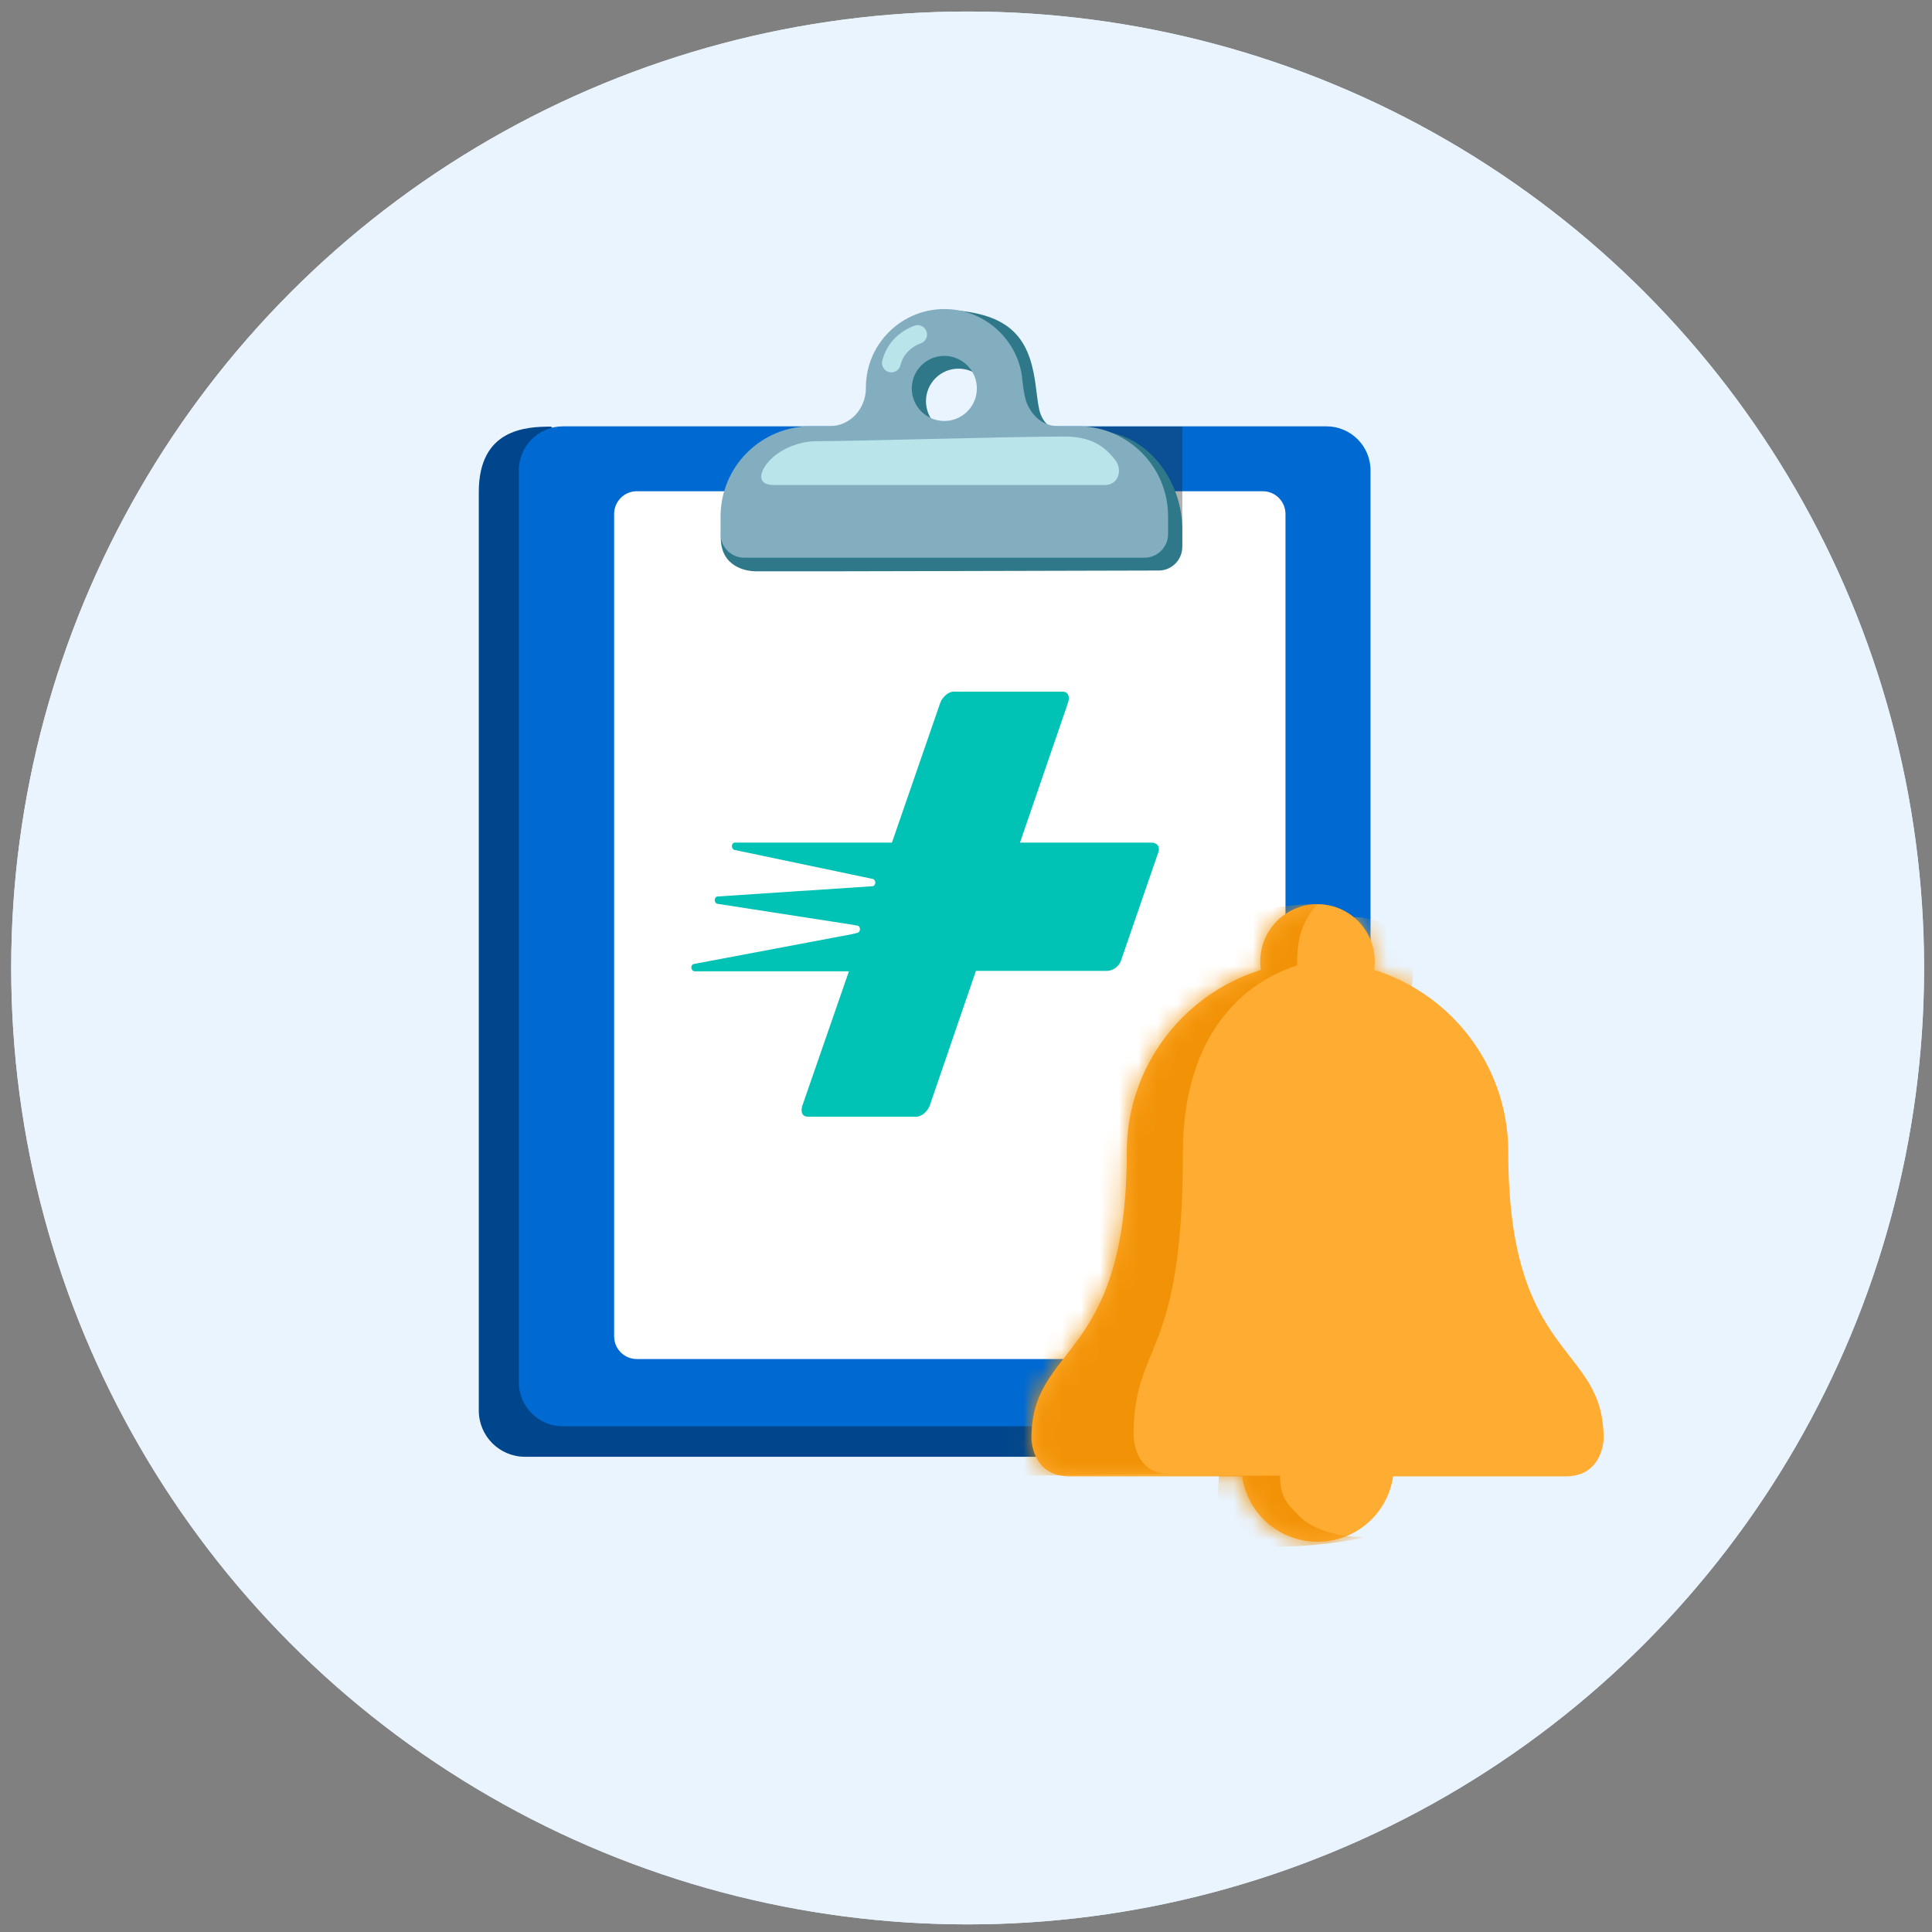 <svg width="101" height="101" viewBox="0 0 101 101" fill="none" xmlns="http://www.w3.org/2000/svg">
<rect x="0" y="0" width="101" height="101" fill="#808080" stroke="none"/>
<circle cx="50.586" cy="50.602" r="50" fill="#E9F4FF"/>
<path d="M71.108 72.19L28.814 22.303C27.478 22.303 25.03 22.425 25.03 25.726V73.74C25.03 75.075 26.112 76.157 27.448 76.157H68.173C69.508 76.162 71.108 74.964 71.108 72.19Z" fill="#00468C"/>
<path d="M27.124 72.257V24.594C27.124 23.319 28.155 22.288 29.43 22.288H69.342C70.617 22.288 71.648 23.319 71.648 24.594V72.257C71.648 73.532 70.617 74.563 69.342 74.563H29.43C28.155 74.563 27.124 73.532 27.124 72.257Z" fill="#0069D2"/>
<path d="M32.105 69.858V26.868C32.105 26.213 32.638 25.68 33.293 25.68H66.013C66.668 25.68 67.202 26.213 67.202 26.868V69.858C67.202 70.514 66.668 71.047 66.013 71.047H33.293C32.638 71.047 32.105 70.519 32.105 69.858Z" fill="white"/>
<path opacity="0.35" d="M61.81 28.586V22.303H54.709L59.133 28.586H61.81Z" fill="#212121"/>
<path d="M57.28 22.538L55.645 22.512C54.558 22.512 54.355 21.547 54.314 21.344C54.258 21.08 54.187 20.496 54.157 20.262C53.882 17.982 53.1 16.58 50.251 16.255C47.782 15.975 46.01 18.51 46.01 20.927V20.948C46.015 22.04 45.187 22.954 44.095 22.954C44.095 22.954 40.905 22.41 38.624 25.021C38.198 25.509 37.685 27.52 37.68 28.084C37.67 29.653 39.026 29.862 39.498 29.867C41.621 29.882 58.916 29.826 60.572 29.826C61.252 29.826 61.806 29.273 61.806 28.592V27.673C61.811 25.062 59.886 22.538 57.28 22.538ZM50.108 22.675C49.885 22.675 49.664 22.631 49.457 22.545C49.251 22.46 49.063 22.334 48.905 22.176C48.747 22.018 48.622 21.831 48.536 21.624C48.451 21.418 48.407 21.197 48.407 20.973C48.407 20.75 48.451 20.528 48.536 20.322C48.622 20.116 48.747 19.928 48.905 19.77C49.063 19.612 49.251 19.487 49.457 19.401C49.664 19.316 49.885 19.272 50.108 19.272C50.56 19.272 50.992 19.451 51.312 19.77C51.631 20.089 51.81 20.522 51.81 20.973C51.81 21.424 51.631 21.857 51.312 22.176C50.992 22.495 50.56 22.675 50.108 22.675Z" fill="#2F7889"/>
<path d="M56.35 22.282H55.365C54.278 22.282 53.841 21.429 53.704 21.134C53.506 20.703 53.45 19.824 53.414 19.59C53.13 17.797 51.632 16.375 49.828 16.182C47.36 15.913 45.267 17.843 45.267 20.256V20.276C45.273 21.368 44.445 22.282 43.352 22.282H42.388C41.136 22.282 39.936 22.78 39.051 23.665C38.166 24.549 37.669 25.75 37.669 27.001V27.92C37.669 28.601 38.223 29.155 38.903 29.155H59.829C60.51 29.155 61.064 28.601 61.064 27.92V27.001C61.069 24.395 58.956 22.282 56.35 22.282ZM49.366 22.008C49.143 22.008 48.922 21.964 48.715 21.879C48.509 21.793 48.321 21.668 48.163 21.51C48.005 21.352 47.88 21.164 47.794 20.958C47.709 20.751 47.665 20.53 47.665 20.307C47.665 20.083 47.709 19.862 47.794 19.655C47.88 19.449 48.005 19.262 48.163 19.104C48.321 18.945 48.509 18.82 48.715 18.735C48.922 18.649 49.143 18.605 49.366 18.605C49.818 18.605 50.25 18.784 50.569 19.104C50.889 19.423 51.068 19.855 51.068 20.307C51.068 20.758 50.889 21.191 50.569 21.51C50.25 21.829 49.818 22.008 49.366 22.008Z" fill="#82AEC0"/>
<path d="M57.767 25.356H40.457C39.797 25.356 39.624 24.985 39.964 24.421C40.462 23.604 41.651 23.065 42.666 23.065C44.871 23.065 52.825 22.821 55.623 22.821C56.99 22.821 57.701 23.278 58.295 24.04C58.717 24.589 58.452 25.356 57.767 25.356Z" fill="#B9E4EA"/>
<path d="M46.598 18.976C46.882 17.817 47.974 17.487 47.974 17.487" stroke="#B9E4EA" stroke-width="0.979" stroke-miterlimit="10" stroke-linecap="round"/>
<path d="M36.294 50.778H41.84H44.379L41.938 57.821C41.84 58.156 41.957 58.379 42.231 58.379H47.913C48.167 58.379 48.479 58.111 48.596 57.821L51.018 50.756H57.871C58.184 50.756 58.496 50.51 58.594 50.242L60.566 44.519C60.644 44.25 60.488 44.049 60.176 44.049H53.322L55.841 36.716C55.938 36.381 55.821 36.157 55.548 36.157H49.846C49.592 36.157 49.28 36.425 49.163 36.716L46.644 44.004L46.624 44.049H46.507H38.423C38.228 44.049 38.208 44.362 38.384 44.429L45.628 45.949C45.804 45.994 45.804 46.307 45.609 46.329L37.525 46.866C37.33 46.866 37.31 47.179 37.486 47.246L44.554 48.341L44.808 48.386C45.003 48.408 45.003 48.721 44.828 48.766L44.554 48.833L36.255 50.398C36.08 50.465 36.119 50.734 36.294 50.778Z" fill="#00C3B5"/>
<path d="M78.849 60.229C78.849 71.198 83.834 70.201 83.834 75.186C83.834 75.186 83.834 77.181 81.84 77.181H55.914C53.92 77.181 53.92 75.186 53.92 75.186C53.92 70.201 58.906 71.198 58.906 60.229C58.906 54.723 63.37 50.258 68.877 50.258C74.384 50.258 78.849 54.723 78.849 60.229Z" fill="#FFAC33"/>
<path d="M68.875 53.251C70.527 53.251 71.867 51.911 71.867 50.259C71.867 48.607 70.527 47.268 68.875 47.268C67.223 47.268 65.884 48.607 65.884 50.259C65.884 51.911 67.223 53.251 68.875 53.251Z" fill="#FFAC33"/>
<path d="M68.881 80.601C69.939 80.601 70.954 80.181 71.701 79.433C72.45 78.685 72.87 77.67 72.87 76.612H64.893C64.893 77.67 65.313 78.685 66.061 79.433C66.809 80.181 67.823 80.601 68.881 80.601Z" fill="#FFAC33"/>
<mask id="mask0_4620_60706" style="mask-type:alpha" maskUnits="userSpaceOnUse" x="53" y="47" width="31" height="34">
<path d="M68.875 53.251C70.527 53.251 71.867 51.911 71.867 50.259C71.867 48.607 70.527 47.268 68.875 47.268C67.223 47.268 65.884 48.607 65.884 50.259C65.884 51.911 67.223 53.251 68.875 53.251Z" fill="#FFAC33"/>
<path d="M78.849 60.229C78.849 71.198 83.834 70.201 83.834 75.186C83.834 75.186 83.834 77.181 81.84 77.181H55.914C53.92 77.181 53.92 75.186 53.92 75.186C53.92 70.201 58.906 71.198 58.906 60.229C58.906 54.723 63.37 50.258 68.877 50.258C74.384 50.258 78.849 54.723 78.849 60.229Z" fill="#FFAC33"/>
<path d="M68.878 80.601C69.936 80.601 70.951 80.181 71.699 79.433C72.447 78.685 72.867 77.67 72.867 76.612H64.89C64.89 77.67 65.31 78.685 66.058 79.433C66.806 80.181 67.82 80.601 68.878 80.601Z" fill="#FFAC33"/>
</mask>
<g mask="url(#mask0_4620_60706)">
<path d="M68.877 47.268C62.467 47.267 47.51 52.965 47.51 57.951C47.51 57.951 53.113 77.182 51.289 77.182L61.086 77.04C59.262 77.04 59.262 75.045 59.262 75.045C59.262 70.059 61.841 71.199 61.841 60.23C61.841 54.724 64.447 51.541 67.809 50.473C67.809 49.404 67.9 48.336 68.877 47.268Z" fill="#F29307"/>
<path d="M70.872 53.929C72.524 53.929 73.864 52.59 73.864 50.938C73.864 49.286 72.524 47.946 70.872 47.946C69.22 47.946 67.881 49.286 67.881 50.938C67.881 52.59 69.22 53.929 70.872 53.929Z" fill="#FFAC33"/>
<path d="M71.15 80.347C72.207 80.347 65.367 81.457 65.367 80.389C63.231 78.252 63.719 78.199 63.719 77.142H66.924C66.924 78.199 67.196 78.53 67.944 79.278C68.692 80.026 70.092 80.347 71.15 80.347Z" fill="#F29307"/>
</g>
<circle cx="50.586" cy="50.602" r="50" fill="#E9F4FF"/>
<path d="M71.108 72.19L28.814 22.303C27.478 22.303 25.03 22.425 25.03 25.726V73.74C25.03 75.075 26.112 76.157 27.448 76.157H68.173C69.508 76.162 71.108 74.964 71.108 72.19Z" fill="#00468C"/>
<path d="M27.124 72.257V24.594C27.124 23.319 28.155 22.288 29.43 22.288H69.342C70.617 22.288 71.648 23.319 71.648 24.594V72.257C71.648 73.532 70.617 74.563 69.342 74.563H29.43C28.155 74.563 27.124 73.532 27.124 72.257Z" fill="#0069D2"/>
<path d="M32.105 69.858V26.868C32.105 26.213 32.638 25.68 33.293 25.68H66.013C66.668 25.68 67.202 26.213 67.202 26.868V69.858C67.202 70.514 66.668 71.047 66.013 71.047H33.293C32.638 71.047 32.105 70.519 32.105 69.858Z" fill="white"/>
<path opacity="0.35" d="M61.81 28.586V22.303H54.709L59.133 28.586H61.81Z" fill="#212121"/>
<path d="M57.28 22.538L55.645 22.512C54.558 22.512 54.355 21.547 54.314 21.344C54.258 21.08 54.187 20.496 54.157 20.262C53.882 17.982 53.1 16.58 50.251 16.255C47.782 15.975 46.01 18.51 46.01 20.927V20.948C46.015 22.04 45.187 22.954 44.095 22.954C44.095 22.954 40.905 22.41 38.624 25.021C38.198 25.509 37.685 27.52 37.68 28.084C37.67 29.653 39.026 29.862 39.498 29.867C41.621 29.882 58.916 29.826 60.572 29.826C61.252 29.826 61.806 29.273 61.806 28.592V27.673C61.811 25.062 59.886 22.538 57.28 22.538ZM50.108 22.675C49.885 22.675 49.664 22.631 49.457 22.545C49.251 22.46 49.063 22.334 48.905 22.176C48.747 22.018 48.622 21.831 48.536 21.624C48.451 21.418 48.407 21.197 48.407 20.973C48.407 20.75 48.451 20.528 48.536 20.322C48.622 20.116 48.747 19.928 48.905 19.77C49.063 19.612 49.251 19.487 49.457 19.401C49.664 19.316 49.885 19.272 50.108 19.272C50.56 19.272 50.992 19.451 51.312 19.77C51.631 20.089 51.81 20.522 51.81 20.973C51.81 21.424 51.631 21.857 51.312 22.176C50.992 22.495 50.56 22.675 50.108 22.675Z" fill="#2F7889"/>
<path d="M56.35 22.282H55.365C54.278 22.282 53.841 21.429 53.704 21.134C53.506 20.703 53.45 19.824 53.414 19.59C53.13 17.797 51.632 16.375 49.828 16.182C47.36 15.913 45.267 17.843 45.267 20.256V20.276C45.273 21.368 44.445 22.282 43.352 22.282H42.388C41.136 22.282 39.936 22.78 39.051 23.665C38.166 24.549 37.669 25.75 37.669 27.001V27.92C37.669 28.601 38.223 29.155 38.903 29.155H59.829C60.51 29.155 61.064 28.601 61.064 27.92V27.001C61.069 24.395 58.956 22.282 56.35 22.282ZM49.366 22.008C49.143 22.008 48.922 21.964 48.715 21.879C48.509 21.793 48.321 21.668 48.163 21.51C48.005 21.352 47.88 21.164 47.794 20.958C47.709 20.751 47.665 20.53 47.665 20.307C47.665 20.083 47.709 19.862 47.794 19.655C47.88 19.449 48.005 19.262 48.163 19.104C48.321 18.945 48.509 18.82 48.715 18.735C48.922 18.649 49.143 18.605 49.366 18.605C49.818 18.605 50.25 18.784 50.569 19.104C50.889 19.423 51.068 19.855 51.068 20.307C51.068 20.758 50.889 21.191 50.569 21.51C50.25 21.829 49.818 22.008 49.366 22.008Z" fill="#82AEC0"/>
<path d="M57.767 25.356H40.457C39.797 25.356 39.624 24.985 39.964 24.421C40.462 23.604 41.651 23.065 42.666 23.065C44.871 23.065 52.825 22.821 55.623 22.821C56.99 22.821 57.701 23.278 58.295 24.04C58.717 24.589 58.452 25.356 57.767 25.356Z" fill="#B9E4EA"/>
<path d="M46.598 18.976C46.882 17.817 47.974 17.487 47.974 17.487" stroke="#B9E4EA" stroke-width="0.979" stroke-miterlimit="10" stroke-linecap="round"/>
<path d="M36.294 50.778H41.84H44.379L41.938 57.821C41.84 58.156 41.957 58.379 42.231 58.379H47.913C48.167 58.379 48.479 58.111 48.596 57.821L51.018 50.756H57.871C58.184 50.756 58.496 50.51 58.594 50.242L60.566 44.519C60.644 44.25 60.488 44.049 60.176 44.049H53.322L55.841 36.716C55.938 36.381 55.821 36.157 55.548 36.157H49.846C49.592 36.157 49.28 36.425 49.163 36.716L46.644 44.004L46.624 44.049H46.507H38.423C38.228 44.049 38.208 44.362 38.384 44.429L45.628 45.949C45.804 45.994 45.804 46.307 45.609 46.329L37.525 46.866C37.33 46.866 37.31 47.179 37.486 47.246L44.554 48.341L44.808 48.386C45.003 48.408 45.003 48.721 44.828 48.766L44.554 48.833L36.255 50.398C36.08 50.465 36.119 50.734 36.294 50.778Z" fill="#00C3B5"/>
<path d="M78.849 60.229C78.849 71.198 83.834 70.201 83.834 75.186C83.834 75.186 83.834 77.181 81.84 77.181H55.914C53.92 77.181 53.92 75.186 53.92 75.186C53.92 70.201 58.906 71.198 58.906 60.229C58.906 54.723 63.37 50.258 68.877 50.258C74.384 50.258 78.849 54.723 78.849 60.229Z" fill="#FFAC33"/>
<path d="M68.875 53.251C70.527 53.251 71.867 51.911 71.867 50.259C71.867 48.607 70.527 47.268 68.875 47.268C67.223 47.268 65.884 48.607 65.884 50.259C65.884 51.911 67.223 53.251 68.875 53.251Z" fill="#FFAC33"/>
<path d="M68.881 80.601C69.939 80.601 70.954 80.181 71.701 79.433C72.45 78.685 72.87 77.67 72.87 76.612H64.893C64.893 77.67 65.313 78.685 66.061 79.433C66.809 80.181 67.823 80.601 68.881 80.601Z" fill="#FFAC33"/>
<mask id="mask1_4620_60706" style="mask-type:alpha" maskUnits="userSpaceOnUse" x="53" y="47" width="31" height="34">
<path d="M68.875 53.251C70.527 53.251 71.867 51.911 71.867 50.259C71.867 48.607 70.527 47.268 68.875 47.268C67.223 47.268 65.884 48.607 65.884 50.259C65.884 51.911 67.223 53.251 68.875 53.251Z" fill="#FFAC33"/>
<path d="M78.849 60.229C78.849 71.198 83.834 70.201 83.834 75.186C83.834 75.186 83.834 77.181 81.84 77.181H55.914C53.92 77.181 53.92 75.186 53.92 75.186C53.92 70.201 58.906 71.198 58.906 60.229C58.906 54.723 63.37 50.258 68.877 50.258C74.384 50.258 78.849 54.723 78.849 60.229Z" fill="#FFAC33"/>
<path d="M68.878 80.601C69.936 80.601 70.951 80.181 71.699 79.433C72.447 78.685 72.867 77.67 72.867 76.612H64.89C64.89 77.67 65.31 78.685 66.058 79.433C66.806 80.181 67.82 80.601 68.878 80.601Z" fill="#FFAC33"/>
</mask>
<g mask="url(#mask1_4620_60706)">
<path d="M68.877 47.268C62.467 47.267 47.51 52.965 47.51 57.951C47.51 57.951 53.113 77.182 51.289 77.182L61.086 77.04C59.262 77.04 59.262 75.045 59.262 75.045C59.262 70.059 61.841 71.199 61.841 60.23C61.841 54.724 64.447 51.541 67.809 50.473C67.809 49.404 67.9 48.336 68.877 47.268Z" fill="#F29307"/>
<path d="M70.872 53.929C72.524 53.929 73.864 52.59 73.864 50.938C73.864 49.286 72.524 47.946 70.872 47.946C69.22 47.946 67.881 49.286 67.881 50.938C67.881 52.59 69.22 53.929 70.872 53.929Z" fill="#FFAC33"/>
<path d="M71.15 80.347C72.207 80.347 65.367 81.457 65.367 80.389C63.231 78.252 63.719 78.199 63.719 77.142H66.924C66.924 78.199 67.196 78.53 67.944 79.278C68.692 80.026 70.092 80.347 71.15 80.347Z" fill="#F29307"/>
</g>
</svg>
